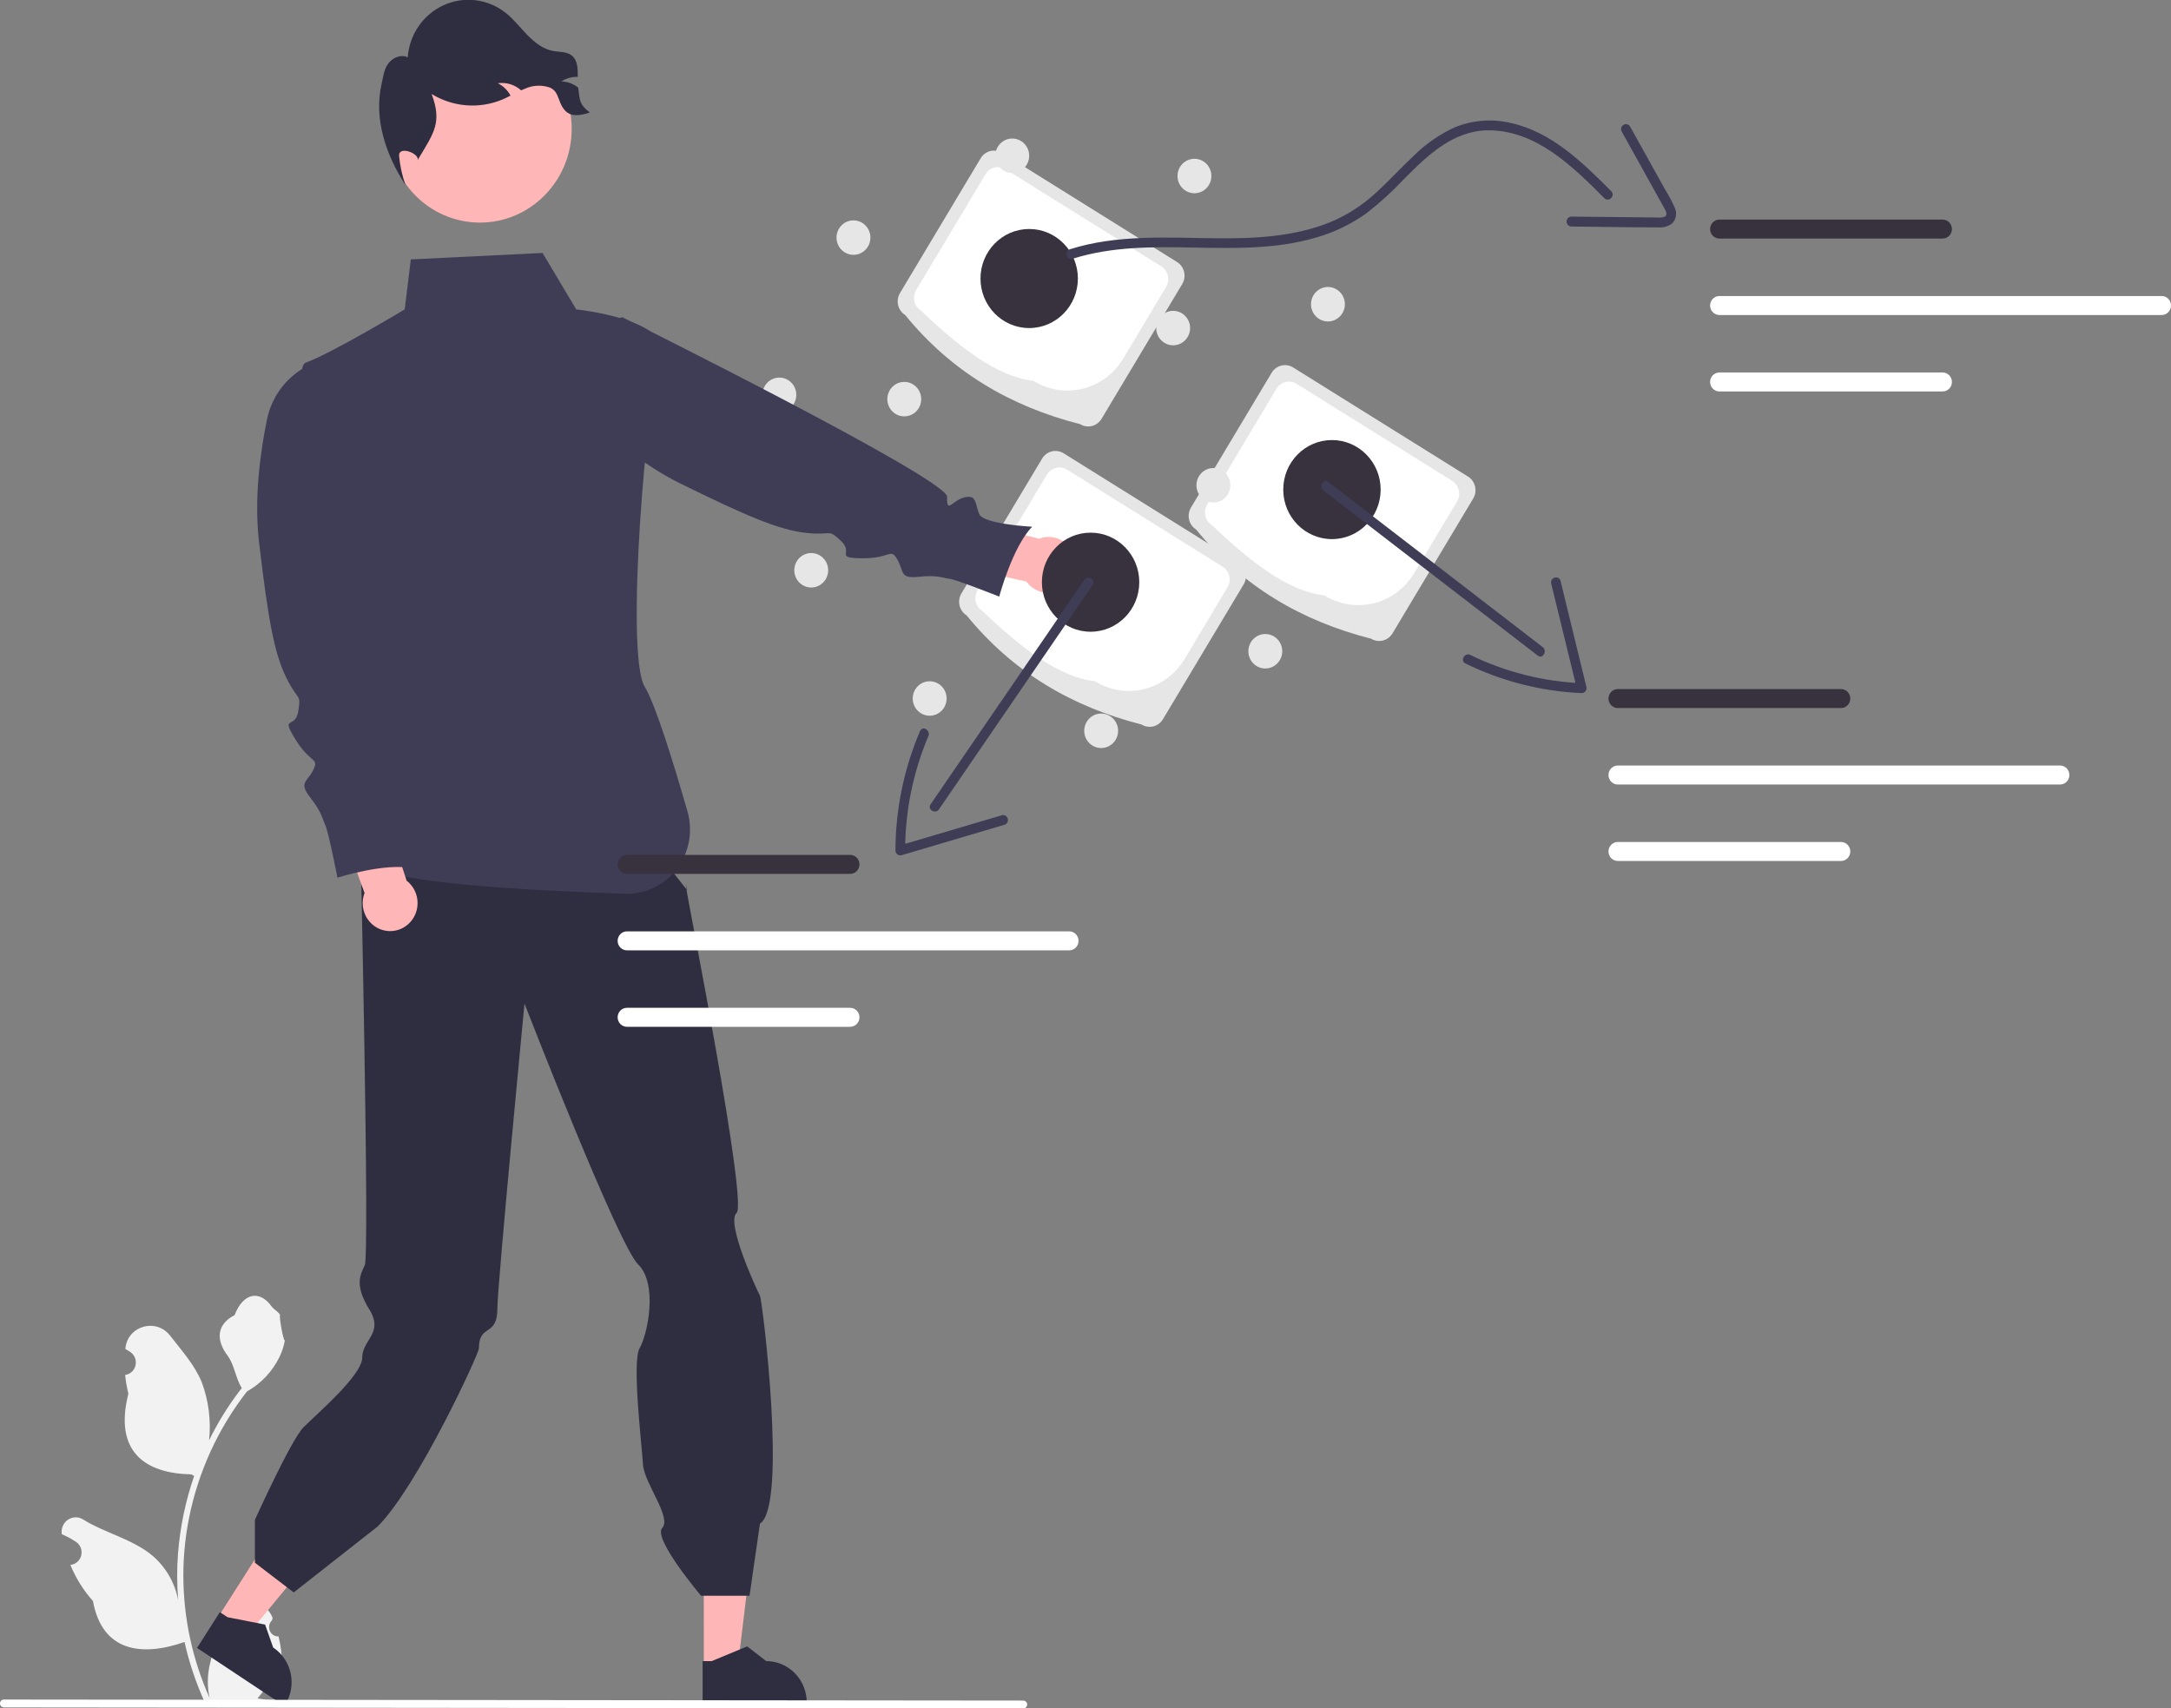 <svg width="446" height="351" viewBox="0 0 446 351" fill="none" xmlns="http://www.w3.org/2000/svg">
<rect x="0" y="0" width="446" height="351" fill="#808080" stroke="none"/>
<g clip-path="url(#clip0_2_16)">
<path d="M221.879 87.137C207.679 83.528 195.487 76.433 185.955 64.722C185.229 64.267 184.708 63.537 184.508 62.691C184.309 61.845 184.445 60.953 184.889 60.21L201.468 32.509C201.913 31.767 202.629 31.236 203.457 31.031C204.285 30.827 205.159 30.967 205.887 31.42L241.81 53.835C242.537 54.289 243.057 55.02 243.257 55.865C243.457 56.711 243.32 57.603 242.877 58.346L226.298 86.048C225.852 86.79 225.137 87.321 224.309 87.525C223.481 87.729 222.607 87.59 221.879 87.137Z" fill="#E6E6E6"/>
<path d="M212.3 78.242C204.823 77.408 197.053 71.306 189.205 63.831C188.525 63.406 188.038 62.722 187.85 61.929C187.663 61.137 187.791 60.302 188.206 59.606L202.455 35.799C202.872 35.104 203.542 34.606 204.317 34.415C205.093 34.224 205.912 34.355 206.593 34.779L238.56 54.725C239.241 55.151 239.728 55.835 239.915 56.627C240.103 57.419 239.975 58.255 239.559 58.95L230.732 73.698C228.875 76.793 225.892 79.01 222.436 79.862C218.981 80.713 215.336 80.131 212.3 78.242Z" fill="white"/>
<path d="M281.651 131.214C267.451 127.605 255.259 120.511 245.728 108.799C245.001 108.345 244.481 107.615 244.281 106.769C244.081 105.923 244.218 105.031 244.661 104.288L261.24 76.586C261.686 75.844 262.401 75.313 263.229 75.109C264.057 74.905 264.931 75.045 265.659 75.497L301.583 97.912C302.309 98.367 302.83 99.097 303.029 99.943C303.229 100.789 303.093 101.681 302.649 102.424L286.07 130.125C285.625 130.867 284.909 131.399 284.081 131.603C283.253 131.807 282.379 131.667 281.651 131.214Z" fill="#E6E6E6"/>
<path d="M272.073 122.319C264.596 121.486 256.825 115.384 248.978 107.909C248.297 107.483 247.81 106.799 247.623 106.007C247.435 105.215 247.563 104.38 247.979 103.684L262.227 79.877C262.644 79.182 263.314 78.684 264.09 78.493C264.866 78.302 265.684 78.433 266.365 78.857L298.333 98.803C299.013 99.229 299.5 99.912 299.688 100.705C299.875 101.497 299.747 102.332 299.331 103.028L290.505 117.776C288.648 120.871 285.664 123.088 282.209 123.939C278.753 124.791 275.108 124.208 272.073 122.319Z" fill="white"/>
<path d="M234.498 148.846C220.297 145.236 208.105 138.142 198.574 126.43C197.847 125.976 197.327 125.246 197.127 124.4C196.927 123.554 197.064 122.662 197.507 121.919L214.087 94.218C214.532 93.476 215.247 92.944 216.075 92.74C216.904 92.536 217.778 92.676 218.505 93.129L254.429 115.544C255.156 115.998 255.676 116.728 255.876 117.574C256.076 118.42 255.939 119.312 255.496 120.055L238.916 147.756C238.471 148.498 237.756 149.03 236.928 149.234C236.099 149.438 235.225 149.298 234.498 148.846Z" fill="#E6E6E6"/>
<path d="M224.919 139.95C217.442 139.117 209.671 133.015 201.824 125.54C201.143 125.114 200.656 124.43 200.469 123.638C200.282 122.846 200.41 122.011 200.825 121.315L215.074 97.508C215.49 96.813 216.16 96.315 216.936 96.124C217.712 95.933 218.53 96.064 219.212 96.488L251.179 116.434C251.859 116.86 252.347 117.544 252.534 118.336C252.721 119.128 252.593 119.963 252.178 120.659L243.351 135.407C241.494 138.502 238.511 140.719 235.055 141.57C231.6 142.422 227.954 141.839 224.919 139.95Z" fill="white"/>
<path d="M57.226 336.207C56.844 336.225 56.466 336.123 56.143 335.914C55.82 335.705 55.568 335.4 55.42 335.04C55.273 334.68 55.238 334.282 55.319 333.901C55.4 333.519 55.594 333.173 55.875 332.908L56.003 332.389C55.986 332.348 55.969 332.306 55.952 332.265C55.567 331.337 54.923 330.546 54.099 329.991C53.275 329.436 52.309 329.142 51.323 329.145C50.336 329.149 49.372 329.451 48.553 330.012C47.733 330.573 47.094 331.369 46.716 332.3C45.206 336.015 43.282 339.736 42.809 343.663C42.6 345.4 42.688 347.16 43.069 348.865C39.521 340.963 37.678 332.374 37.666 323.681C37.666 321.499 37.785 319.319 38.022 317.152C38.218 315.374 38.491 313.61 38.839 311.858C40.741 302.352 44.824 293.442 50.753 285.861C53.622 284.262 55.943 281.804 57.402 278.817C57.931 277.743 58.304 276.597 58.511 275.414C58.187 275.457 57.291 270.424 57.535 270.115C57.084 269.416 56.276 269.068 55.783 268.386C53.333 264.994 49.957 265.587 48.195 270.196C44.43 272.136 44.394 275.354 46.704 278.448C48.173 280.417 48.375 283.081 49.665 285.189C49.532 285.362 49.394 285.53 49.261 285.703C46.836 288.888 44.723 292.307 42.951 295.912C43.382 291.873 42.867 287.787 41.45 283.991C40.014 280.453 37.322 277.474 34.951 274.415C32.103 270.741 26.264 272.345 25.762 277.002C25.757 277.047 25.753 277.092 25.748 277.137C26.1 277.34 26.445 277.555 26.782 277.783C27.206 278.072 27.534 278.485 27.724 278.968C27.914 279.451 27.956 279.981 27.846 280.489C27.736 280.997 27.478 281.459 27.106 281.814C26.734 282.17 26.266 282.403 25.762 282.482L25.711 282.49C25.836 283.786 26.058 285.07 26.374 286.332C23.333 298.342 29.899 302.716 39.275 302.912C39.481 303.02 39.683 303.129 39.89 303.232C38.11 308.383 36.993 313.749 36.568 319.194C36.328 322.407 36.342 325.634 36.611 328.844L36.595 328.73C35.915 325.161 34.05 321.94 31.314 319.611C27.251 316.203 21.511 314.948 17.127 312.209C16.661 311.903 16.119 311.74 15.566 311.739C15.012 311.738 14.47 311.898 14.002 312.201C13.535 312.504 13.162 312.937 12.928 313.45C12.694 313.962 12.608 314.532 12.681 315.092C12.687 315.132 12.693 315.172 12.699 315.212C13.352 315.483 13.989 315.797 14.604 316.149C14.956 316.352 15.301 316.567 15.638 316.795C16.062 317.084 16.39 317.497 16.58 317.98C16.77 318.463 16.812 318.993 16.702 319.501C16.592 320.009 16.334 320.471 15.962 320.827C15.59 321.182 15.122 321.415 14.618 321.494L14.567 321.502C14.53 321.508 14.498 321.513 14.461 321.519C15.577 324.241 17.144 326.746 19.093 328.926C20.995 339.409 29.163 340.404 37.9 337.351H37.905C38.864 341.604 40.253 345.745 42.05 349.705H56.855C56.908 349.537 56.956 349.363 57.004 349.195C55.634 349.283 54.258 349.2 52.907 348.946C54.006 347.57 55.104 346.183 56.203 344.807C56.227 344.781 56.25 344.754 56.272 344.725C56.829 344.021 57.391 343.322 57.949 342.618L57.949 342.617C57.979 340.458 57.736 338.304 57.227 336.208L57.226 336.207Z" fill="#F2F2F2"/>
<path d="M160.108 84.657C162.03 84.657 163.587 83.072 163.587 81.117C163.587 79.162 162.03 77.577 160.108 77.577C158.186 77.577 156.628 79.162 156.628 81.117C156.628 83.072 158.186 84.657 160.108 84.657Z" fill="#E6E6E6"/>
<path d="M44.642 332.5L50.474 336.372L67.876 315.246L59.269 309.532L44.642 332.5Z" fill="#FFB6B6"/>
<path d="M40.481 338.576L58.415 350.483L58.562 350.251C59.766 348.361 60.185 346.06 59.727 343.854C59.269 341.648 57.972 339.719 56.121 338.489L56.121 338.489L54.461 333.776L46.733 332.256L45.167 331.217L40.481 338.576Z" fill="#2F2E41"/>
<path d="M144.588 342.646L151.545 342.645L154.853 315.248L144.586 315.249L144.588 342.646Z" fill="#FFB6B6"/>
<path d="M144.343 350.056L165.735 350.055V349.779C165.735 347.524 164.858 345.361 163.296 343.767C161.735 342.173 159.617 341.277 157.409 341.277H157.408L153.501 338.25L146.21 341.278L144.343 341.278L144.343 350.056Z" fill="#2F2E41"/>
<path d="M72.582 173.589L134.963 174.989L141.147 182.881C141.147 182.881 140.612 180.099 141.088 183.155C141.564 186.211 153.598 247.143 151.324 249.187C149.049 251.23 155.637 265.34 156.121 266.2C156.605 267.061 161.82 309.531 156.121 313.024L153.98 327.848H144.018C144.018 327.848 134.038 316.056 136.047 313.919C138.055 311.781 132.311 304.673 132.091 300.861C131.872 297.049 129.774 279.761 131.399 276.989C133.024 274.217 135.221 263.815 131.099 259.782C126.977 255.749 107.751 206.191 107.751 206.191C107.751 206.191 102.164 264.29 102.177 268.852C102.195 274.785 98.379 271.849 98.379 277.057C98.379 278.109 85.955 305.154 77.604 313.608L60.337 327.17L52.367 321.067V312.251C52.367 312.251 59.753 295.895 62.329 293.264C64.906 290.634 74.419 282.581 74.419 278.898C74.419 275.215 78.897 273.932 75.885 269.05C72.873 264.167 73.903 262.062 74.934 259.958C75.964 257.853 74.01 171.627 74.01 171.627L72.582 173.589Z" fill="#2F2E41"/>
<path d="M84.394 53.297L111.46 51.969L118.386 63.571C118.386 63.571 138.615 65.644 135.722 73.412C132.83 81.181 128.364 134.45 132.454 141.112C134.612 144.627 138.265 156.391 141.235 166.72C141.81 168.723 141.911 170.837 141.531 172.887C141.151 174.938 140.3 176.868 139.047 178.518C137.795 180.168 136.178 181.491 134.328 182.379C132.477 183.267 130.447 183.694 128.404 183.625C109.153 182.977 80.562 181.441 77.18 177.988C72.027 172.726 67.39 168.517 70.481 166.939C73.573 165.361 77.995 142.468 77.995 142.468C77.995 142.468 57.467 76.445 62.825 74.5C68.183 72.555 83.14 63.571 83.14 63.571L84.394 53.297Z" fill="#3F3D56"/>
<path d="M98.594 45.733C109.005 45.733 117.444 37.116 117.444 26.486C117.444 15.856 109.005 7.239 98.594 7.239C88.183 7.239 79.744 15.856 79.744 26.486C79.744 37.116 88.183 45.733 98.594 45.733Z" fill="#FFB6B6"/>
<path d="M0.787 350.792L210.227 351C210.436 350.999 210.636 350.913 210.784 350.762C210.931 350.611 211.014 350.406 211.014 350.193C211.014 349.979 210.931 349.774 210.784 349.623C210.636 349.472 210.436 349.386 210.227 349.385L0.787 349.177C0.578 349.178 0.377 349.263 0.23 349.415C0.083 349.566 -0 349.771 -0 349.984C-0 350.198 0.083 350.402 0.23 350.554C0.377 350.705 0.578 350.791 0.787 350.792Z" fill="white"/>
<path d="M83.535 180.945L78.229 164.636L68.681 166.431L74.892 183.47C74.514 184.469 74.417 185.555 74.611 186.606C74.805 187.658 75.282 188.634 75.989 189.424C76.696 190.214 77.605 190.787 78.614 191.078C79.622 191.37 80.69 191.368 81.698 191.074C82.706 190.779 83.613 190.204 84.318 189.412C85.023 188.62 85.497 187.642 85.688 186.59C85.879 185.538 85.778 184.452 85.398 183.455C85.018 182.457 84.372 181.588 83.535 180.945Z" fill="#FFB6B6"/>
<path d="M64.366 74.642L64.115 74.749C61.773 75.745 59.706 77.31 58.09 79.306C56.475 81.303 55.36 83.671 54.843 86.207C53.489 92.82 52.158 102.386 53.211 111.344C55.07 127.163 56.309 134.124 58.788 139.187C61.267 144.249 61.887 142.35 61.267 146.147C60.648 149.944 57.549 146.78 60.648 151.842C63.746 156.905 65.606 155.639 64.366 158.17C63.127 160.701 61.267 160.701 63.746 163.865C66.225 167.029 66.225 168.295 66.845 169.561C67.465 170.826 69.324 180.318 69.324 180.318C69.324 180.318 79.24 177.154 84.818 178.42C84.818 178.42 79.86 169.561 81.099 167.662C82.339 165.764 84.198 165.131 82.339 163.233C80.48 161.334 77.381 161.967 80.48 160.069C83.578 158.17 78.001 138.554 78.001 138.554L64.366 74.642Z" fill="#3F3D56"/>
<path d="M213.442 110.682L197.126 106.465L193.466 115.646L210.872 119.478C211.492 120.34 212.336 121.009 213.309 121.409C214.281 121.808 215.343 121.923 216.376 121.74C217.409 121.557 218.371 121.083 219.155 120.373C219.938 119.662 220.512 118.742 220.812 117.716C221.111 116.691 221.125 115.6 220.851 114.567C220.577 113.534 220.026 112.6 219.26 111.869C218.495 111.138 217.544 110.64 216.517 110.43C215.489 110.221 214.424 110.308 213.442 110.682H213.442Z" fill="#FFB6B6"/>
<path d="M115.392 69.931L115.345 70.205C114.907 72.756 115.084 75.378 115.862 77.843C116.639 80.308 117.994 82.542 119.808 84.352C124.537 89.078 131.714 95.375 139.673 99.293C153.73 106.212 160.142 108.894 165.655 109.487C171.167 110.08 169.934 108.524 172.734 111.102C175.534 113.68 171.254 114.642 177.1 114.702C182.947 114.762 182.903 112.481 184.325 114.91C185.746 117.34 184.745 118.939 188.691 118.51C192.637 118.081 193.682 118.763 195.06 118.911C196.438 119.059 205.272 122.571 205.272 122.571C205.272 122.571 208.001 112.336 212.049 108.218C212.049 108.218 202.068 107.714 201.169 105.625C200.27 103.536 200.748 101.596 198.181 102.173C195.613 102.751 194.466 105.757 194.568 102.069C194.67 98.381 127.805 65.163 127.805 65.163L115.392 69.931Z" fill="#3F3D56"/>
<path d="M121.164 23.119C119.132 23.764 117.172 24.143 115.851 22.441C114.529 20.739 114.874 18.793 112.909 17.972C111.265 17.41 109.474 17.494 107.888 18.21C107.602 18.318 107.323 18.44 107.051 18.562C106.898 18.427 106.745 18.298 106.579 18.176C105.33 17.268 103.787 16.885 102.269 17.104C103.379 17.652 104.292 18.541 104.879 19.647C104.335 19.925 103.783 20.203 103.226 20.441C100.881 21.42 98.346 21.828 95.82 21.633C93.294 21.437 90.847 20.644 88.674 19.315C90.853 25.174 89.159 27.262 85.965 32.613L85.838 32.925C86.157 31.521 81.98 29.9 81.98 31.935C82.163 34.019 82.61 36.07 83.308 38.038C79.21 31.738 76.793 24.367 78.38 17.294C78.719 15.809 78.872 14.216 79.795 13.008C80.718 11.808 82.418 11.103 83.76 11.781C83.926 9.481 84.7 7.27 85.998 5.384C87.297 3.497 89.072 2.005 91.135 1.066C93.197 0.127 95.471 -0.224 97.713 0.051C99.956 0.326 102.083 1.216 103.87 2.627C105.53 3.935 106.838 5.651 108.319 7.177C109.8 8.702 111.554 10.093 113.626 10.472C114.941 10.71 116.422 10.567 117.471 11.415C118.687 12.398 118.7 14.127 118.693 15.789C117.504 15.754 116.332 16.082 115.326 16.731C116.557 16.763 117.747 17.19 118.726 17.952C118.745 17.964 118.763 17.977 118.78 17.993C119.138 20.787 118.992 21.377 121.164 23.119Z" fill="#2F2E41"/>
<path d="M207.952 35.542C209.873 35.542 211.431 33.957 211.431 32.002C211.431 30.047 209.873 28.462 207.952 28.462C206.03 28.462 204.472 30.047 204.472 32.002C204.472 33.957 206.03 35.542 207.952 35.542Z" fill="#E6E6E6"/>
<path d="M245.38 39.702C247.302 39.702 248.86 38.117 248.86 36.162C248.86 34.207 247.302 32.622 245.38 32.622C243.459 32.622 241.901 34.207 241.901 36.162C241.901 38.117 243.459 39.702 245.38 39.702Z" fill="#E6E6E6"/>
<path d="M272.805 66.044C274.727 66.044 276.285 64.459 276.285 62.504C276.285 60.549 274.727 58.964 272.805 58.964C270.883 58.964 269.326 60.549 269.326 62.504C269.326 64.459 270.883 66.044 272.805 66.044Z" fill="#E6E6E6"/>
<path d="M259.939 137.34C261.861 137.34 263.419 135.756 263.419 133.801C263.419 131.846 261.861 130.261 259.939 130.261C258.017 130.261 256.46 131.846 256.46 133.801C256.46 135.756 258.017 137.34 259.939 137.34Z" fill="#E6E6E6"/>
<path d="M226.219 153.683C228.141 153.683 229.699 152.099 229.699 150.144C229.699 148.189 228.141 146.604 226.219 146.604C224.298 146.604 222.74 148.189 222.74 150.144C222.74 152.099 224.298 153.683 226.219 153.683Z" fill="#E6E6E6"/>
<path d="M190.989 147.046C192.911 147.046 194.468 145.461 194.468 143.506C194.468 141.551 192.911 139.967 190.989 139.967C189.067 139.967 187.509 141.551 187.509 143.506C187.509 145.461 189.067 147.046 190.989 147.046Z" fill="#E6E6E6"/>
<path d="M166.656 120.704C168.577 120.704 170.135 119.119 170.135 117.164C170.135 115.209 168.577 113.625 166.656 113.625C164.734 113.625 163.176 115.209 163.176 117.164C163.176 119.119 164.734 120.704 166.656 120.704Z" fill="#E6E6E6"/>
<path d="M175.331 52.355C177.253 52.355 178.81 50.771 178.81 48.816C178.81 46.861 177.253 45.276 175.331 45.276C173.409 45.276 171.851 46.861 171.851 48.816C171.851 50.771 173.409 52.355 175.331 52.355Z" fill="#E6E6E6"/>
<path d="M185.77 85.542C187.691 85.542 189.249 83.957 189.249 82.002C189.249 80.047 187.691 78.462 185.77 78.462C183.848 78.462 182.29 80.047 182.29 82.002C182.29 83.957 183.848 85.542 185.77 85.542Z" fill="#E6E6E6"/>
<path d="M241.007 70.94C242.929 70.94 244.487 69.355 244.487 67.4C244.487 65.445 242.929 63.86 241.007 63.86C239.086 63.86 237.528 65.445 237.528 67.4C237.528 69.355 239.086 70.94 241.007 70.94Z" fill="#E6E6E6"/>
<path d="M249.271 103.241C251.193 103.241 252.751 101.656 252.751 99.701C252.751 97.746 251.193 96.161 249.271 96.161C247.35 96.161 245.792 97.746 245.792 99.701C245.792 101.656 247.35 103.241 249.271 103.241Z" fill="#E6E6E6"/>
<path d="M273.628 110.763C279.153 110.763 283.632 106.207 283.632 100.586C283.632 94.965 279.153 90.409 273.628 90.409C268.103 90.409 263.624 94.965 263.624 100.586C263.624 106.207 268.103 110.763 273.628 110.763Z" fill="#37323E"/>
<path d="M224.045 129.79C229.569 129.79 234.048 125.233 234.048 119.613C234.048 113.992 229.569 109.436 224.045 109.436C218.52 109.436 214.041 113.992 214.041 119.613C214.041 125.233 218.52 129.79 224.045 129.79Z" fill="#37323E"/>
<path d="M211.431 67.4C216.956 67.4 221.435 62.843 221.435 57.223C221.435 51.602 216.956 47.046 211.431 47.046C205.906 47.046 201.428 51.602 201.428 57.223C201.428 62.843 205.906 67.4 211.431 67.4Z" fill="#37323E"/>
<path d="M220.311 53.178C236.538 48.03 253.908 53.597 270.224 48.845C273.976 47.797 277.523 46.096 280.71 43.817C283.427 41.713 285.979 39.394 288.342 36.882C293.25 31.925 298.579 26.721 305.953 26.778C315.663 26.854 323.119 34.218 329.591 40.721C330.506 41.641 331.915 40.203 331 39.283C325.052 33.307 318.627 27.003 310.162 25.22C306.364 24.36 302.401 24.696 298.794 26.184C295.665 27.635 292.807 29.631 290.347 32.081C287.74 34.523 285.336 37.18 282.693 39.583C279.935 42.145 276.757 44.193 273.305 45.633C265.826 48.674 257.621 49.041 249.666 48.952C239.68 48.841 229.456 48.147 219.782 51.217C218.561 51.604 219.082 53.568 220.311 53.178V53.178Z" fill="#3F3D56"/>
<path d="M333.149 27.011L338.137 35.989L340.551 40.333C340.98 41.105 341.42 41.872 341.838 42.65C342.094 43.128 342.655 43.991 342.12 44.444C341.65 44.678 341.121 44.763 340.604 44.686C339.724 44.688 338.845 44.667 337.965 44.658L333.019 44.607L322.795 44.501C322.537 44.511 322.292 44.622 322.113 44.811C321.933 45.001 321.833 45.255 321.833 45.519C321.833 45.782 321.933 46.036 322.113 46.226C322.292 46.415 322.537 46.527 322.795 46.536C328.73 46.597 334.668 46.725 340.604 46.72C341.639 46.821 342.675 46.532 343.516 45.906C343.928 45.488 344.2 44.948 344.295 44.363C344.39 43.778 344.302 43.177 344.044 42.645C343.459 41.342 342.786 40.081 342.03 38.872L339.858 34.962L334.87 25.984C334.732 25.761 334.514 25.601 334.263 25.539C334.012 25.476 333.747 25.516 333.523 25.649C333.3 25.782 333.136 25.999 333.067 26.253C332.997 26.507 333.026 26.779 333.149 27.011V27.011Z" fill="#3F3D56"/>
<path d="M399.078 49.01H353.232C352.98 49.011 352.731 48.962 352.499 48.864C352.266 48.766 352.055 48.623 351.876 48.442C351.698 48.26 351.557 48.045 351.461 47.808C351.364 47.571 351.314 47.317 351.314 47.06C351.314 46.803 351.364 46.549 351.461 46.312C351.557 46.075 351.698 45.859 351.876 45.678C352.055 45.497 352.266 45.353 352.499 45.256C352.731 45.158 352.98 45.108 353.232 45.109H399.078C399.329 45.108 399.578 45.158 399.811 45.256C400.043 45.353 400.255 45.497 400.433 45.678C400.611 45.859 400.752 46.075 400.849 46.312C400.945 46.549 400.995 46.803 400.995 47.06C400.995 47.317 400.945 47.571 400.849 47.808C400.752 48.045 400.611 48.26 400.433 48.442C400.255 48.623 400.043 48.766 399.811 48.864C399.578 48.962 399.329 49.011 399.078 49.01H399.078Z" fill="#37323E"/>
<path d="M399.078 80.426H353.232C352.98 80.427 352.731 80.377 352.499 80.28C352.266 80.182 352.055 80.039 351.876 79.858C351.698 79.676 351.557 79.461 351.461 79.224C351.364 78.987 351.314 78.733 351.314 78.476C351.314 78.219 351.364 77.965 351.461 77.728C351.557 77.491 351.698 77.275 351.876 77.094C352.055 76.913 352.266 76.769 352.499 76.672C352.731 76.574 352.98 76.524 353.232 76.525H399.078C399.329 76.524 399.578 76.574 399.811 76.672C400.043 76.769 400.255 76.913 400.433 77.094C400.611 77.275 400.752 77.491 400.849 77.728C400.945 77.965 400.995 78.219 400.995 78.476C400.995 78.733 400.945 78.987 400.849 79.224C400.752 79.461 400.611 79.676 400.433 79.858C400.255 80.039 400.043 80.182 399.811 80.28C399.578 80.377 399.329 80.427 399.078 80.426H399.078Z" fill="white"/>
<path d="M444.083 64.718H353.232C352.98 64.719 352.731 64.669 352.499 64.572C352.266 64.474 352.055 64.331 351.876 64.15C351.698 63.968 351.557 63.753 351.461 63.516C351.364 63.279 351.314 63.025 351.314 62.768C351.314 62.511 351.364 62.257 351.461 62.02C351.557 61.783 351.698 61.567 351.876 61.386C352.055 61.205 352.266 61.061 352.499 60.964C352.731 60.866 352.98 60.816 353.232 60.817H444.083C444.334 60.816 444.584 60.866 444.816 60.964C445.049 61.061 445.26 61.205 445.438 61.386C445.616 61.567 445.758 61.783 445.854 62.02C445.951 62.257 446 62.511 446 62.768C446 63.025 445.951 63.279 445.854 63.516C445.758 63.753 445.616 63.968 445.438 64.15C445.26 64.331 445.049 64.474 444.816 64.572C444.584 64.669 444.334 64.719 444.083 64.718Z" fill="white"/>
<path d="M378.2 145.471H332.355C332.103 145.472 331.854 145.422 331.621 145.324C331.389 145.227 331.177 145.083 330.999 144.902C330.821 144.721 330.68 144.506 330.583 144.268C330.487 144.031 330.437 143.777 330.437 143.52C330.437 143.264 330.487 143.009 330.583 142.772C330.68 142.535 330.821 142.32 330.999 142.139C331.177 141.957 331.389 141.814 331.621 141.716C331.854 141.619 332.103 141.569 332.355 141.57H378.2C378.452 141.569 378.701 141.619 378.934 141.716C379.166 141.814 379.378 141.957 379.556 142.139C379.734 142.32 379.875 142.535 379.972 142.772C380.068 143.009 380.118 143.264 380.118 143.52C380.118 143.777 380.068 144.031 379.972 144.268C379.875 144.506 379.734 144.721 379.556 144.902C379.378 145.083 379.166 145.227 378.934 145.324C378.701 145.422 378.452 145.472 378.2 145.471Z" fill="#37323E"/>
<path d="M378.2 176.887H332.355C332.103 176.888 331.854 176.838 331.621 176.74C331.389 176.643 331.177 176.499 330.999 176.318C330.821 176.137 330.68 175.922 330.583 175.684C330.487 175.447 330.437 175.193 330.437 174.936C330.437 174.68 330.487 174.425 330.583 174.188C330.68 173.951 330.821 173.736 330.999 173.555C331.177 173.373 331.389 173.23 331.621 173.132C331.854 173.035 332.103 172.985 332.355 172.986H378.2C378.452 172.985 378.701 173.035 378.934 173.132C379.166 173.23 379.378 173.373 379.556 173.555C379.734 173.736 379.875 173.951 379.972 174.188C380.068 174.425 380.118 174.68 380.118 174.936C380.118 175.193 380.068 175.447 379.972 175.684C379.875 175.922 379.734 176.137 379.556 176.318C379.378 176.499 379.166 176.643 378.934 176.74C378.701 176.838 378.452 176.888 378.2 176.887Z" fill="white"/>
<path d="M423.206 161.179H332.355C332.103 161.18 331.854 161.13 331.621 161.032C331.389 160.935 331.177 160.791 330.999 160.61C330.821 160.429 330.68 160.214 330.583 159.976C330.487 159.739 330.437 159.485 330.437 159.228C330.437 158.972 330.487 158.717 330.583 158.48C330.68 158.243 330.821 158.028 330.999 157.847C331.177 157.665 331.389 157.522 331.621 157.424C331.854 157.327 332.103 157.277 332.355 157.278H423.206C423.457 157.277 423.706 157.327 423.939 157.424C424.171 157.522 424.383 157.665 424.561 157.847C424.739 158.028 424.881 158.243 424.977 158.48C425.073 158.717 425.123 158.972 425.123 159.228C425.123 159.485 425.073 159.739 424.977 159.976C424.881 160.214 424.739 160.429 424.561 160.61C424.383 160.791 424.171 160.935 423.939 161.032C423.706 161.13 423.457 161.18 423.206 161.179Z" fill="white"/>
<path d="M174.647 179.542H128.801C128.55 179.543 128.3 179.493 128.068 179.395C127.835 179.298 127.624 179.154 127.446 178.973C127.268 178.792 127.126 178.576 127.03 178.339C126.933 178.102 126.884 177.848 126.884 177.591C126.884 177.334 126.933 177.08 127.03 176.843C127.126 176.606 127.268 176.391 127.446 176.209C127.624 176.028 127.835 175.885 128.068 175.787C128.3 175.689 128.55 175.64 128.801 175.641H174.647C174.898 175.64 175.148 175.689 175.38 175.787C175.613 175.885 175.824 176.028 176.002 176.209C176.18 176.391 176.322 176.606 176.418 176.843C176.515 177.08 176.564 177.334 176.564 177.591C176.564 177.848 176.515 178.102 176.418 178.339C176.322 178.576 176.18 178.792 176.002 178.973C175.824 179.154 175.613 179.298 175.38 179.395C175.148 179.493 174.898 179.543 174.647 179.542Z" fill="#37323E"/>
<path d="M174.647 210.958H128.801C128.55 210.959 128.3 210.909 128.068 210.811C127.835 210.714 127.624 210.57 127.446 210.389C127.268 210.208 127.126 209.992 127.03 209.755C126.933 209.518 126.884 209.264 126.884 209.007C126.884 208.75 126.933 208.496 127.03 208.259C127.126 208.022 127.268 207.807 127.446 207.625C127.624 207.444 127.835 207.301 128.068 207.203C128.3 207.105 128.55 207.056 128.801 207.057H174.647C174.898 207.056 175.148 207.105 175.38 207.203C175.613 207.301 175.824 207.444 176.002 207.625C176.18 207.807 176.322 208.022 176.418 208.259C176.515 208.496 176.564 208.75 176.564 209.007C176.564 209.264 176.515 209.518 176.418 209.755C176.322 209.992 176.18 210.208 176.002 210.389C175.824 210.57 175.613 210.714 175.38 210.811C175.148 210.909 174.898 210.959 174.647 210.958Z" fill="white"/>
<path d="M219.652 195.25H128.801C128.55 195.251 128.3 195.201 128.068 195.103C127.835 195.006 127.624 194.862 127.446 194.681C127.268 194.5 127.126 194.284 127.03 194.047C126.933 193.81 126.884 193.556 126.884 193.299C126.884 193.042 126.933 192.788 127.03 192.551C127.126 192.314 127.268 192.099 127.446 191.917C127.624 191.736 127.835 191.593 128.068 191.495C128.3 191.397 128.55 191.348 128.801 191.349H219.652C219.904 191.348 220.153 191.397 220.385 191.495C220.618 191.593 220.829 191.736 221.008 191.917C221.186 192.099 221.327 192.314 221.424 192.551C221.52 192.788 221.57 193.042 221.57 193.299C221.57 193.556 221.52 193.81 221.424 194.047C221.327 194.284 221.186 194.5 221.008 194.681C220.829 194.862 220.618 195.006 220.385 195.103C220.153 195.201 219.904 195.251 219.652 195.25Z" fill="white"/>
<path d="M271.882 100.78L306.162 127.186L315.918 134.702C316.942 135.49 317.936 133.725 316.924 132.945L282.644 106.539L272.888 99.023C271.864 98.234 270.87 100 271.882 100.78H271.882Z" fill="#3F3D56"/>
<path d="M301.052 136.313C308.528 139.976 316.656 142.047 324.941 142.401C325.093 142.399 325.244 142.361 325.38 142.291C325.517 142.221 325.636 142.12 325.728 141.996C325.821 141.872 325.884 141.728 325.914 141.575C325.944 141.422 325.94 141.264 325.901 141.113L320.592 119.357C320.283 118.087 318.361 118.625 318.671 119.898L323.98 141.654L324.941 140.366C317.006 140.031 309.221 138.055 302.057 134.556C300.907 133.993 299.895 135.747 301.052 136.313V136.313Z" fill="#3F3D56"/>
<path d="M222.751 119.145L198.119 155.114L191.177 165.252C190.44 166.327 192.167 167.345 192.897 166.278L217.529 130.309L224.472 120.171C225.208 119.096 223.482 118.078 222.751 119.145Z" fill="#3F3D56"/>
<path d="M189.006 150.203C185.699 157.939 183.98 166.284 183.952 174.724C183.954 174.88 183.991 175.034 184.06 175.173C184.128 175.313 184.227 175.434 184.349 175.529C184.47 175.623 184.611 175.688 184.761 175.719C184.911 175.749 185.066 175.745 185.214 175.705L206.372 169.447C206.619 169.368 206.826 169.195 206.95 168.963C207.073 168.731 207.104 168.46 207.036 168.205C206.967 167.951 206.804 167.734 206.582 167.599C206.359 167.465 206.094 167.424 205.843 167.486L184.684 173.743L185.945 174.724C185.955 166.642 187.581 158.647 190.726 151.23C191.232 150.041 189.516 149.004 189.006 150.203V150.203Z" fill="#3F3D56"/>
</g>
<defs>
<clipPath id="clip0_2_16">
<rect width="446" height="351" fill="white"/>
</clipPath>
</defs>
</svg>
